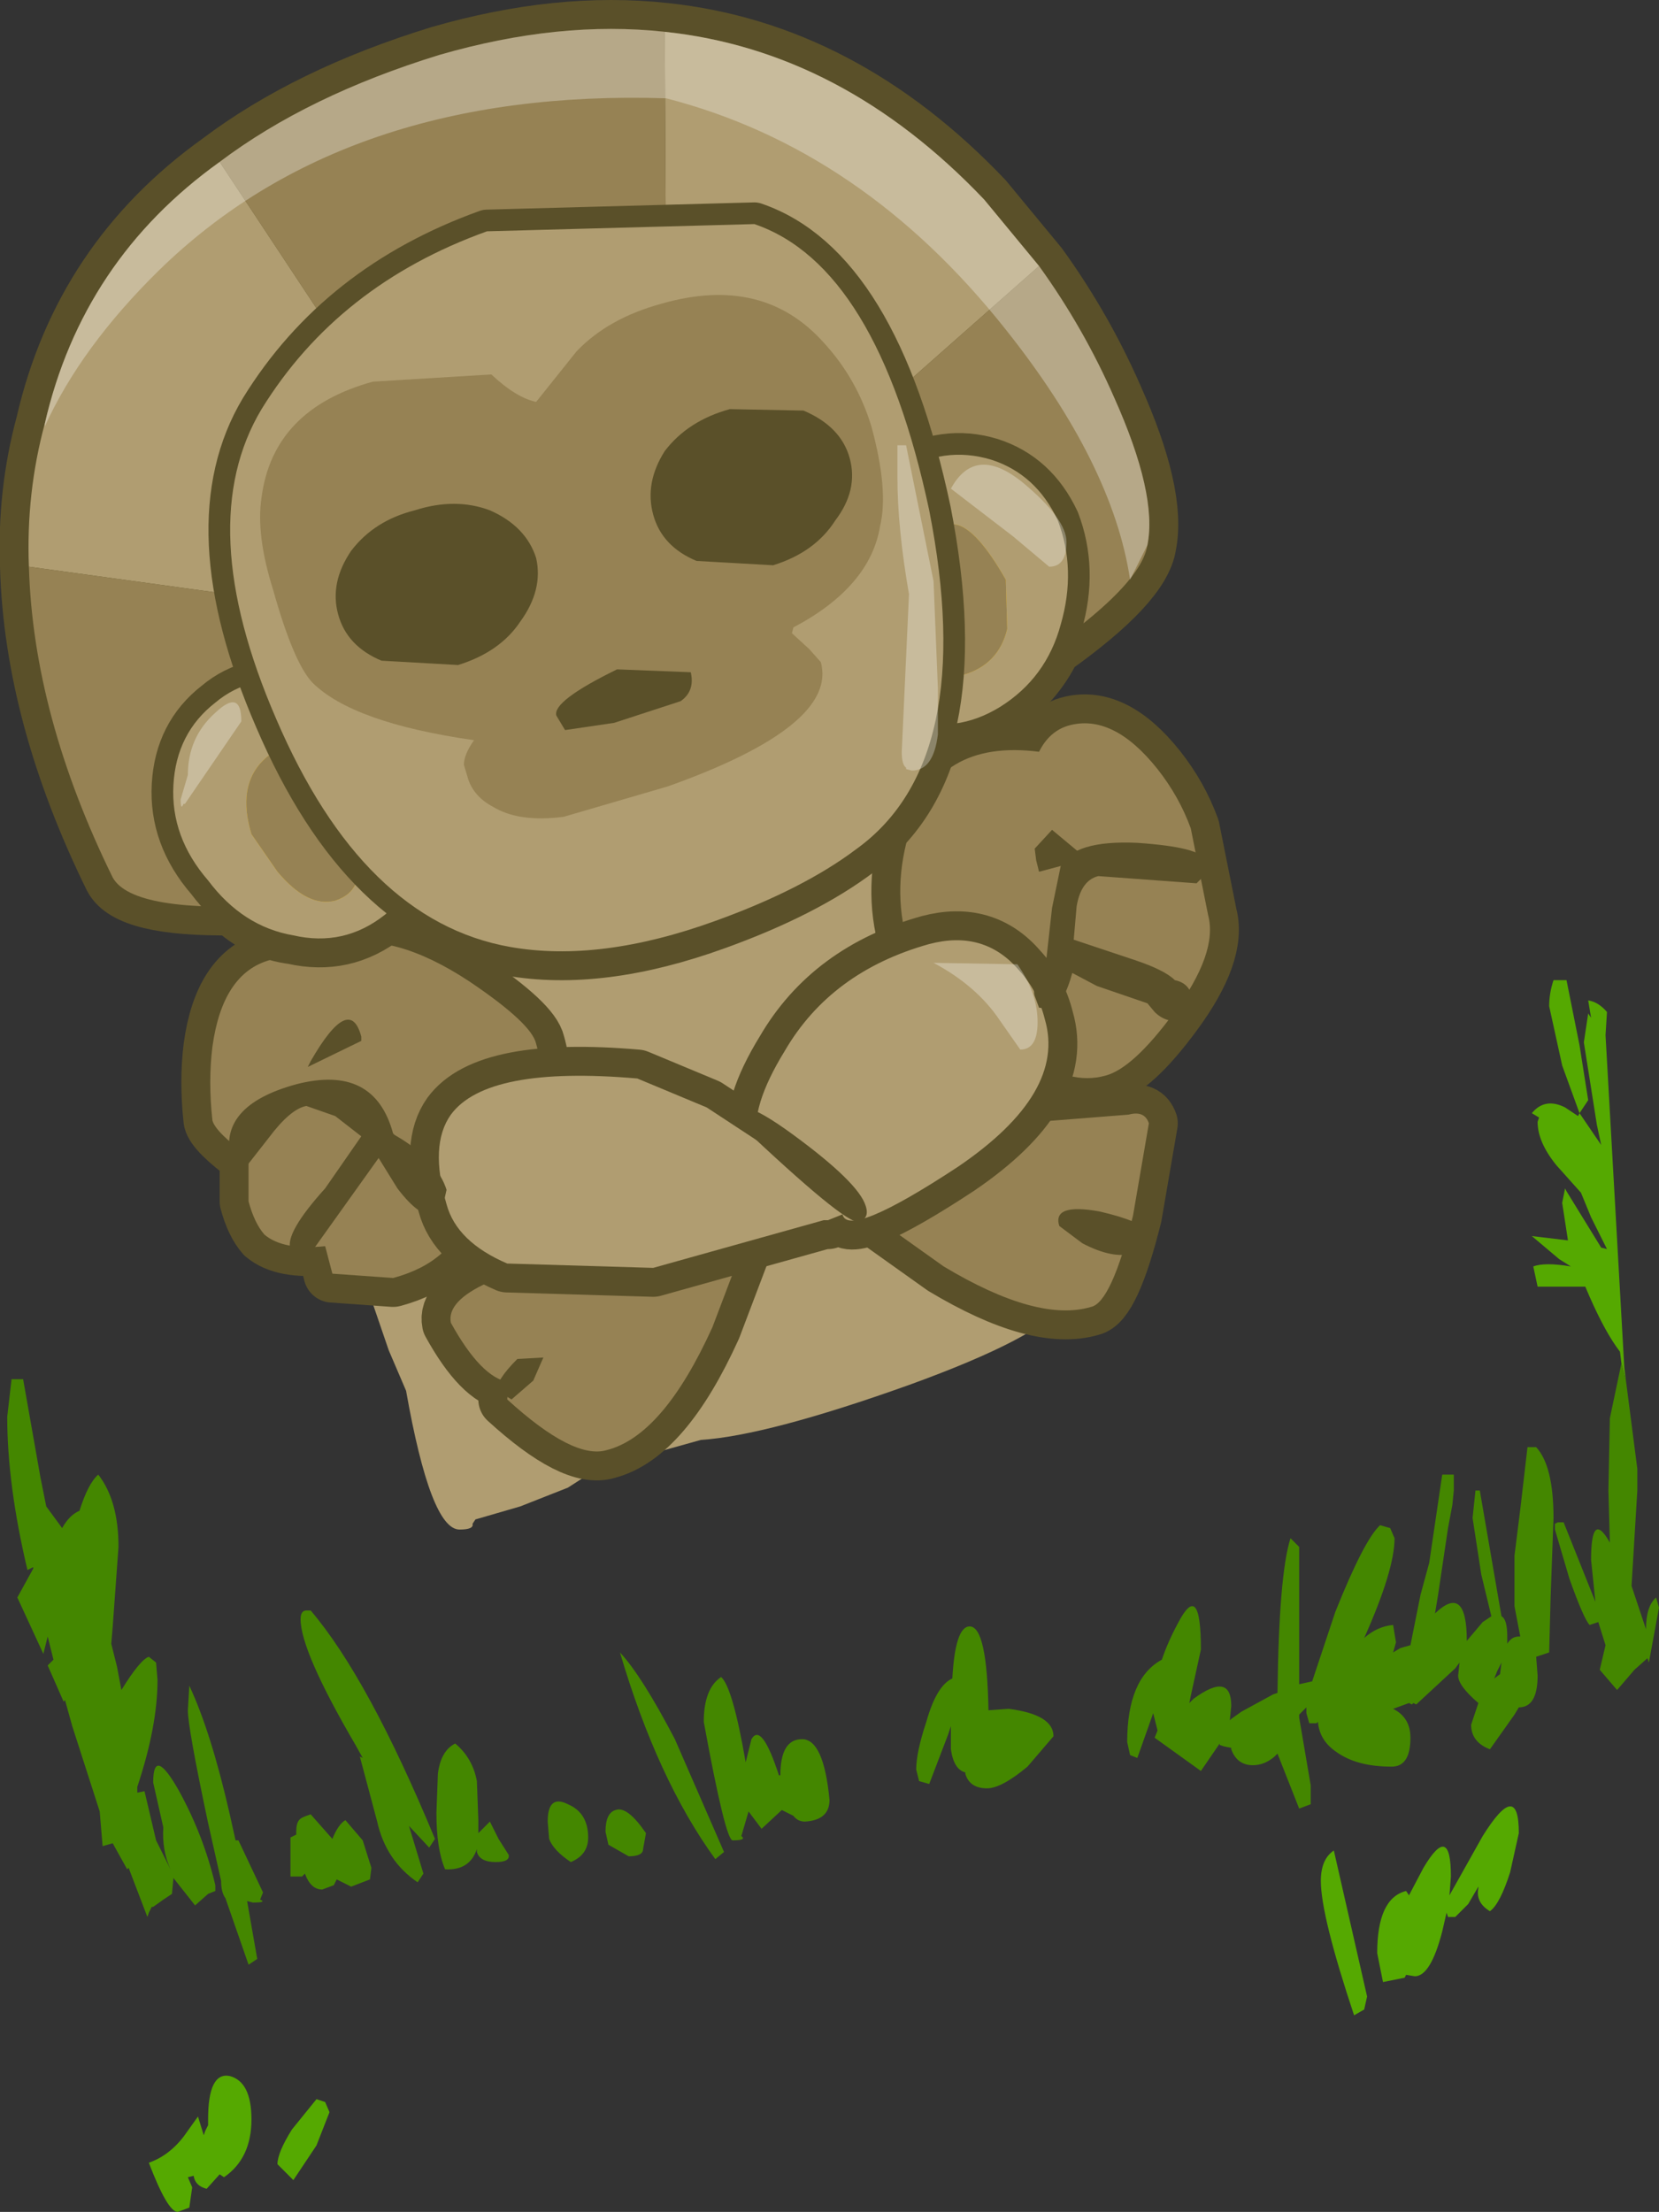 <?xml version="1.0" encoding="UTF-8" standalone="no"?>
<svg xmlns:xlink="http://www.w3.org/1999/xlink" height="76.5px" width="57.4px" xmlns="http://www.w3.org/2000/svg">
  <rect width="100%" height="100%" fill="#333333" stroke="none"/>
  <g transform="matrix(1.0, 0.0, 0.0, 1.0, -3.55, 17.65)">
    <path d="M42.1 25.5 L41.75 26.75 Q41.25 27.45 40.35 27.45 39.55 28.6 35.0 30.25 30.1 32.0 27.8 32.15 L25.65 32.75 Q24.85 33.35 24.1 33.35 L23.9 33.35 23.2 33.8 21.55 34.45 20.0 34.9 19.9 35.05 Q19.95 35.25 19.45 35.25 18.45 35.25 17.6 30.45 L17.0 29.05 15.75 25.4 Q15.75 23.85 16.5 23.75 16.8 23.75 17.1 24.05 17.3 23.1 18.2 23.15 19.45 23.15 19.45 24.4 L18.95 26.05 20.7 27.75 23.7 30.35 Q24.2 30.35 26.1 28.2 L27.7 26.3 28.7 24.75 28.75 24.65 Q29.8 22.7 31.1 21.5 32.55 20.05 32.7 21.8 L34.35 22.2 Q35.9 23.1 35.9 24.0 L35.85 24.3 36.05 24.35 36.35 24.1 Q38.25 23.0 38.45 24.8 L39.75 25.05 Q40.75 23.7 41.5 24.1 42.1 24.45 42.1 25.5" fill="#b09d71" fill-rule="evenodd" stroke="none"/>
    <path d="M41.3 27.55 Q39.45 28.1 36.2 26.15 L33.25 24.05 33.2 23.7 33.2 23.6 Q33.25 22.8 34.25 21.9 35.1 21.1 36.15 20.7 L37.55 20.65 38.8 21.2 42.6 20.9 Q43.15 20.75 43.3 21.2 L42.75 24.4 Q42.0 27.4 41.3 27.55 M35.2 10.8 Q37.3 11.05 37.5 11.8 L37.85 14.15 Q37.9 16.4 37.15 17.0 36.25 18.0 34.7 20.3 33.5 21.65 31.6 22.5 L30.95 22.55 27.05 22.65 23.7 22.1 23.05 22.3 22.1 21.85 Q21.4 21.55 20.4 20.2 19.4 18.85 19.15 18.05 L19.15 17.75 18.85 17.35 20.6 14.75 Q21.95 13.15 22.6 13.45 22.65 13.35 22.8 13.35 L25.45 12.75 28.75 11.35 Q30.3 10.6 32.55 10.6 L35.2 10.8 M28.2 28.25 Q26.5 32.0 24.55 32.5 23.4 32.85 21.1 30.75 L21.15 30.15 Q20.2 30.0 19.15 28.1 19.0 27.35 20.45 26.7 22.45 25.8 23.3 24.75 L23.7 24.45 26.0 25.0 29.3 25.35 28.2 28.25" fill="#ff9319" fill-rule="evenodd" stroke="none"/>
    <path d="M41.3 27.55 Q39.45 28.1 36.2 26.15 L33.25 24.05 33.2 23.7 33.2 23.6 Q33.25 22.8 34.25 21.9 35.1 21.1 36.15 20.7 L37.55 20.65 38.8 21.2 42.6 20.9 Q43.15 20.75 43.3 21.2 L42.75 24.4 Q42.0 27.4 41.3 27.55 M28.2 28.25 L29.3 25.35 26.0 25.0 23.7 24.45 23.3 24.75 Q22.45 25.8 20.45 26.7 19.0 27.35 19.15 28.1 20.2 30.0 21.15 30.15 L21.1 30.75 Q23.4 32.85 24.55 32.5 26.5 32.0 28.2 28.25" fill="none" stroke="#5a5029" stroke-linecap="round" stroke-linejoin="round" stroke-width="2.0"/>
    <path d="M41.3 27.55 Q39.45 28.1 36.2 26.15 L33.25 24.05 33.2 23.7 33.2 23.6 Q33.25 22.8 34.25 21.9 35.1 21.1 36.15 20.7 L37.55 20.65 38.8 21.2 42.6 20.9 Q43.15 20.75 43.3 21.2 L42.75 24.4 Q42.0 27.4 41.3 27.55 M28.2 28.25 Q26.5 32.0 24.55 32.5 23.4 32.85 21.1 30.75 L21.15 30.15 Q20.2 30.0 19.15 28.1 19.0 27.35 20.45 26.7 22.45 25.8 23.3 24.75 L23.7 24.45 26.0 25.0 29.3 25.35 28.2 28.25" fill="#968254" fill-rule="evenodd" stroke="none"/>
    <path d="M35.2 10.8 Q37.3 11.05 37.5 11.8 L37.85 14.15 Q37.9 16.4 37.15 17.0 36.25 18.0 34.7 20.3 33.5 21.65 31.6 22.5 L30.95 22.55 27.05 22.65 23.7 22.1 23.05 22.3 22.1 21.85 Q21.4 21.55 20.4 20.2 19.4 18.85 19.15 18.05 L19.15 17.75 18.85 17.35 20.6 14.75 Q21.95 13.15 22.6 13.45 22.65 13.35 22.8 13.35 L25.45 12.75 28.75 11.35 Q30.3 10.6 32.55 10.6 L35.2 10.8" fill="#b09d71" fill-rule="evenodd" stroke="none"/>
    <path d="M43.6 8.95 Q44.35 9.9 44.75 11.0 L45.35 14.0 Q45.7 15.3 44.15 17.4 42.75 19.3 41.8 19.55 40.55 19.9 39.15 18.85 L37.65 17.7 Q35.7 17.55 34.95 14.95 34.4 13.05 35.05 11.0 35.95 7.9 39.5 8.35 39.85 7.65 40.5 7.45 42.05 7.0 43.6 8.95 M39.4 12.1 L39.5 12.5 40.25 12.3 40.85 11.8 39.95 11.05 39.35 11.7 39.4 12.1 M22.1 20.2 L20.1 22.4 19.7 24.3 Q19.2 26.0 17.15 26.55 L15.05 26.4 14.8 25.45 Q13.35 25.6 12.7 25.05 12.35 24.65 12.15 23.9 L12.15 22.35 Q11.0 21.5 10.9 21.1 10.75 19.75 10.9 18.55 11.25 16.0 12.9 15.55 L13.85 15.45 14.2 15.75 Q14.65 15.25 15.25 15.05 17.15 14.55 19.8 16.3 21.95 17.75 22.1 18.45 22.4 19.5 22.1 20.2 M16.05 18.2 Q15.65 16.7 14.3 19.05 L14.2 19.25 16.05 18.35 16.05 18.2" fill="#ff9319" fill-rule="evenodd" stroke="none"/>
    <path d="M43.6 8.95 Q44.35 9.9 44.75 11.0 L45.35 14.0 Q45.7 15.3 44.15 17.4 42.75 19.3 41.8 19.55 40.55 19.9 39.15 18.85 L37.65 17.7 Q35.7 17.55 34.95 14.95 34.4 13.05 35.05 11.0 35.95 7.9 39.5 8.35 39.85 7.65 40.5 7.45 42.05 7.0 43.6 8.95 M39.4 12.1 L39.5 12.5 40.25 12.3 40.85 11.8 39.95 11.05 39.35 11.7 39.4 12.1 M22.1 20.2 L20.1 22.4 19.7 24.3 Q19.2 26.0 17.15 26.55 L15.05 26.4 14.8 25.45 Q13.35 25.6 12.7 25.05 12.35 24.65 12.15 23.9 L12.15 22.35 Q11.0 21.5 10.9 21.1 10.75 19.75 10.9 18.55 11.25 16.0 12.9 15.55 L13.85 15.45 14.2 15.75 Q14.65 15.25 15.25 15.05 17.15 14.55 19.8 16.3 21.95 17.75 22.1 18.45 22.4 19.5 22.1 20.2 M16.05 18.2 Q15.65 16.7 14.3 19.05 L14.2 19.25 16.05 18.35 16.05 18.2" fill="none" stroke="#5a5029" stroke-linecap="round" stroke-linejoin="round" stroke-width="2.0"/>
    <path d="M43.6 8.95 Q44.35 9.9 44.75 11.0 L45.35 14.0 Q45.7 15.3 44.15 17.4 42.75 19.3 41.8 19.55 40.55 19.9 39.15 18.85 L37.65 17.7 Q35.7 17.55 34.95 14.95 34.4 13.05 35.05 11.0 35.95 7.9 39.5 8.35 39.85 7.65 40.5 7.45 42.05 7.0 43.6 8.95 M39.4 12.1 L39.5 12.5 40.25 12.3 40.85 11.8 39.95 11.05 39.35 11.7 39.4 12.1 M22.1 20.2 L20.1 22.4 19.7 24.3 Q19.2 26.0 17.15 26.55 L15.05 26.4 14.8 25.45 Q13.35 25.6 12.7 25.05 12.35 24.65 12.15 23.9 L12.15 22.35 Q11.0 21.5 10.9 21.1 10.75 19.75 10.9 18.55 11.25 16.0 12.9 15.55 L13.85 15.45 14.2 15.75 Q14.65 15.25 15.25 15.05 17.15 14.55 19.8 16.3 21.95 17.75 22.1 18.45 22.4 19.5 22.1 20.2 M16.05 18.2 Q15.65 16.7 14.3 19.05 L14.2 19.25 16.05 18.35 16.05 18.2" fill="#968254" fill-rule="evenodd" stroke="none"/>
    <path d="M28.0 20.65 L29.6 21.7 29.75 21.8 Q29.5 20.65 30.7 18.7 32.3 15.95 35.7 15.0 37.6 14.5 38.8 15.9 39.45 16.6 39.7 17.6 40.45 20.15 36.7 22.7 32.9 25.2 32.7 24.35 L32.2 24.55 32.05 24.55 26.15 26.2 21.1 26.05 Q19.35 25.3 19.0 24.0 18.4 21.95 19.15 20.9 20.4 19.2 25.6 19.65 L28.0 20.65" fill="#ffc922" fill-rule="evenodd" stroke="none"/>
    <path d="M28.0 20.65 L29.6 21.7 29.75 21.8 Q29.5 20.65 30.7 18.7 32.3 15.95 35.7 15.0 37.6 14.5 38.8 15.9 39.45 16.6 39.7 17.6 40.45 20.15 36.7 22.7 32.9 25.2 32.7 24.35 L32.2 24.55 32.05 24.55 26.15 26.2 21.1 26.05 Q19.35 25.3 19.0 24.0 18.4 21.95 19.15 20.9 20.4 19.2 25.6 19.65 L28.0 20.65 Z" fill="none" stroke="#5a5029" stroke-linecap="round" stroke-linejoin="round" stroke-width="2.0"/>
    <path d="M28.0 20.65 L29.6 21.7 29.75 21.8 Q29.5 20.65 30.7 18.7 32.3 15.95 35.7 15.0 37.6 14.5 38.8 15.9 39.45 16.6 39.7 17.6 40.45 20.15 36.7 22.7 32.9 25.2 32.7 24.35 L32.2 24.55 32.05 24.55 26.15 26.2 21.1 26.05 Q19.35 25.3 19.0 24.0 18.4 21.95 19.15 20.9 20.4 19.2 25.6 19.65 L28.0 20.65" fill="#b09d71" fill-rule="evenodd" stroke="none"/>
    <path d="M26.55 -16.55 Q32.7 -15.9 37.6 -10.75 L39.5 -8.45 Q41.05 -6.3 42.1 -3.9 43.6 -0.55 43.25 1.2 43.05 2.55 39.95 4.75 39.35 6.0 38.15 6.8 37.0 7.45 35.85 7.35 35.25 10.2 33.2 11.7 31.35 13.1 28.3 14.2 24.3 15.65 21.2 15.1 19.15 14.75 17.45 13.4 L16.85 14.0 Q15.45 15.1 13.7 14.7 12.5 14.55 11.6 13.7 8.0 13.75 7.45 12.7 4.7 7.1 4.55 1.95 4.45 -0.6 5.1 -3.0 6.4 -8.65 11.15 -12.05 14.2 -14.35 18.75 -15.75 22.9 -16.95 26.55 -16.55" fill="#5a5029" fill-rule="evenodd" stroke="none"/>
    <path d="M26.55 -16.55 Q32.7 -15.9 37.6 -10.75 L39.5 -8.45 Q41.05 -6.3 42.1 -3.9 43.6 -0.55 43.25 1.2 43.05 2.55 39.95 4.75 39.35 6.0 38.15 6.8 37.0 7.45 35.85 7.35 35.25 10.2 33.2 11.7 31.35 13.1 28.3 14.2 24.3 15.65 21.2 15.1 19.15 14.75 17.45 13.4 L16.85 14.0 Q15.45 15.1 13.7 14.7 12.5 14.55 11.6 13.7 8.0 13.75 7.45 12.7 4.7 7.1 4.55 1.95 4.45 -0.6 5.1 -3.0 6.4 -8.65 11.15 -12.05 14.2 -14.35 18.75 -15.75 22.9 -16.95 26.55 -16.55 Z" fill="none" stroke="#5a5029" stroke-linecap="round" stroke-linejoin="round" stroke-width="2.0"/>
    <path d="M4.55 1.95 Q4.45 -0.6 5.1 -3.0 6.4 -8.65 11.15 -12.05 L22.0 4.35 4.55 1.95 M26.55 -16.55 Q32.7 -15.9 37.6 -10.75 L39.5 -8.45 26.65 2.9 26.55 -16.55" fill="#b09d71" fill-rule="evenodd" stroke="none"/>
    <path d="M11.15 -12.05 Q14.2 -14.35 18.75 -15.75 22.9 -16.95 26.55 -16.55 L26.65 2.9 39.5 -8.45 Q41.05 -6.3 42.1 -3.9 43.6 -0.55 43.25 1.2 43.0 2.85 38.2 5.9 35.85 7.5 33.5 8.7 18.0 12.9 17.95 13.1 L13.1 13.65 Q8.15 13.95 7.45 12.7 4.7 7.1 4.55 1.95 L22.0 4.35 11.15 -12.05" fill="#968254" fill-rule="evenodd" stroke="none"/>
    <path d="M37.85 -1.75 Q39.4 -1.25 40.15 0.35 40.8 2.05 40.25 3.95 39.75 5.8 38.15 6.8 36.6 7.75 35.0 7.2 33.4 6.75 32.7 5.05 31.95 3.45 32.55 1.55 33.1 -0.3 34.65 -1.3 36.2 -2.25 37.85 -1.75 M18.2 11.15 Q18.15 13.0 16.85 14.0 15.45 15.1 13.7 14.7 11.95 14.4 10.75 12.8 9.45 11.3 9.55 9.5 9.65 7.7 11.0 6.65 12.25 5.6 14.1 5.95 15.8 6.25 17.1 7.8 18.25 9.3 18.2 11.15" fill="#ffc922" fill-rule="evenodd" stroke="none"/>
    <path d="M37.85 -1.75 Q39.4 -1.25 40.15 0.35 40.8 2.05 40.25 3.95 39.75 5.8 38.15 6.8 36.6 7.75 35.0 7.2 33.4 6.75 32.7 5.05 31.95 3.45 32.55 1.55 33.1 -0.3 34.65 -1.3 36.2 -2.25 37.85 -1.75 M18.2 11.15 Q18.15 13.0 16.85 14.0 15.45 15.1 13.7 14.7 11.95 14.4 10.75 12.8 9.45 11.3 9.55 9.5 9.65 7.7 11.0 6.65 12.25 5.6 14.1 5.95 15.8 6.25 17.1 7.8 18.25 9.3 18.2 11.15" fill="none" stroke="#5a5029" stroke-linecap="round" stroke-linejoin="round" stroke-width="1.5"/>
    <path d="M37.85 -1.75 Q39.4 -1.25 40.15 0.35 40.8 2.05 40.25 3.95 39.75 5.8 38.15 6.8 36.6 7.75 35.0 7.2 33.4 6.75 32.7 5.05 31.95 3.45 32.55 1.55 33.1 -0.3 34.65 -1.3 36.2 -2.25 37.85 -1.75 M38.35 2.4 Q36.3 -1.2 35.45 1.95 35.2 3.2 35.7 5.0 L35.9 5.5 Q36.25 5.9 36.85 5.7 38.1 5.35 38.4 4.1 L38.35 2.4 M14.1 5.95 Q15.8 6.25 17.1 7.8 18.25 9.3 18.2 11.15 18.15 13.0 16.85 14.0 15.45 15.1 13.7 14.7 11.95 14.4 10.75 12.8 9.45 11.3 9.55 9.5 9.65 7.7 11.0 6.65 12.25 5.6 14.1 5.95 M14.15 9.5 Q13.6 7.7 12.65 8.65 11.75 9.55 12.25 11.2 L13.15 12.5 Q14.2 13.75 15.15 13.5 16.2 13.15 15.85 11.9 L15.0 10.55 14.15 9.5" fill="#b09d71" fill-rule="evenodd" stroke="none"/>
    <path d="M38.35 2.4 L38.4 4.1 Q38.1 5.35 36.85 5.7 36.25 5.9 35.9 5.5 L35.7 5.0 Q35.2 3.2 35.45 1.95 36.3 -1.2 38.35 2.4 M14.15 9.5 L15.0 10.55 15.85 11.9 Q16.2 13.15 15.15 13.5 14.2 13.75 13.15 12.5 L12.25 11.2 Q11.75 9.55 12.65 8.65 13.6 7.7 14.15 9.5" fill="#968254" fill-rule="evenodd" stroke="none"/>
    <path d="M29.65 -9.9 Q33.9 -8.45 35.7 0.0 37.4 8.65 33.2 11.7 31.35 13.1 28.3 14.2 24.3 15.65 21.2 15.1 16.1 14.2 13.1 7.2 10.2 0.5 12.6 -3.5 15.25 -7.8 20.4 -9.65 L29.65 -9.9" fill="#ffc922" fill-rule="evenodd" stroke="none"/>
    <path d="M29.65 -9.9 Q33.9 -8.45 35.7 0.0 37.4 8.65 33.2 11.7 31.35 13.1 28.3 14.2 24.3 15.65 21.2 15.1 16.1 14.2 13.1 7.2 10.2 0.5 12.6 -3.5 15.25 -7.8 20.4 -9.65 L29.65 -9.9 Z" fill="none" stroke="#5a5029" stroke-linecap="round" stroke-linejoin="round" stroke-width="1.5"/>
    <path d="M29.65 -9.9 Q33.9 -8.45 35.7 0.0 37.4 8.65 33.2 11.7 31.35 13.1 28.3 14.2 24.3 15.65 21.2 15.1 16.1 14.2 13.1 7.2 10.2 0.5 12.6 -3.5 15.25 -7.8 20.4 -9.65 L29.65 -9.9" fill="#b09d71" fill-rule="evenodd" stroke="none"/>
    <path d="M22.1 -3.75 L23.5 -5.5 Q24.6 -6.65 26.45 -7.15 29.95 -8.15 32.05 -5.8 33.2 -4.55 33.7 -2.9 34.3 -0.7 34.0 0.55 33.65 2.65 31.0 4.05 L30.95 4.25 31.55 4.8 31.95 5.25 Q32.55 7.45 26.65 9.55 L23.05 10.6 Q21.5 10.8 20.6 10.25 19.95 9.9 19.75 9.3 L19.6 8.8 Q19.6 8.45 19.95 7.95 15.75 7.35 14.35 5.95 13.7 5.25 13.0 2.75 12.4 0.85 12.6 -0.45 13.0 -3.5 16.45 -4.45 L20.55 -4.7 Q21.4 -3.9 22.1 -3.75" fill="#968254" fill-rule="evenodd" stroke="none"/>
    <path d="M31.35 -3.45 Q32.65 -2.9 32.95 -1.8 33.25 -0.7 32.45 0.35 31.75 1.45 30.3 1.9 L27.65 1.75 Q26.45 1.25 26.15 0.15 25.85 -0.95 26.55 -2.05 27.35 -3.1 28.8 -3.5 L31.35 -3.45 M22.1 1.65 Q22.35 2.75 21.55 3.85 20.85 4.9 19.4 5.35 L16.75 5.2 Q15.55 4.7 15.25 3.6 14.95 2.5 15.7 1.4 16.5 0.35 17.9 0.0 19.3 -0.45 20.5 0.0 21.75 0.55 22.1 1.65 M23.1 7.6 L22.8 7.1 Q22.65 6.6 24.9 5.5 L27.45 5.6 Q27.6 6.25 27.1 6.6 L24.8 7.35 23.1 7.6" fill="#5a5029" fill-rule="evenodd" stroke="none"/>
    <path d="M45.25 12.1 L45.2 12.65 44.95 12.9 41.55 12.65 Q40.95 12.8 40.8 13.7 L40.7 14.85 42.8 15.55 Q43.85 15.9 44.2 16.25 44.7 16.35 44.8 16.85 45.0 17.5 44.5 17.65 43.9 17.75 43.5 17.35 L43.25 17.05 41.5 16.45 40.65 16.0 Q40.35 17.1 39.9 17.25 L39.5 17.2 39.35 16.8 Q39.25 16.55 39.6 15.85 L39.8 15.6 39.75 15.55 39.95 13.75 40.25 12.3 Q40.7 11.4 42.9 11.5 45.1 11.65 45.25 12.1 M42.75 25.7 Q42.05 25.9 41.0 25.35 L40.2 24.75 Q39.95 23.95 41.6 24.25 43.1 24.6 43.2 24.95 43.4 25.55 42.75 25.7 M33.25 24.6 Q32.8 24.7 29.05 21.15 28.75 19.95 31.0 21.6 33.25 23.25 33.5 24.05 33.65 24.5 33.25 24.6 M11.95 22.85 L11.7 22.8 11.55 22.5 Q11.05 20.6 13.8 19.85 16.5 19.15 17.15 21.55 L17.2 21.6 17.45 21.75 Q18.7 22.55 19.0 23.5 L18.9 23.95 18.6 24.35 Q18.1 24.5 17.3 23.45 L16.65 22.4 14.15 25.9 Q13.7 26.05 13.6 25.55 13.4 25.0 14.8 23.45 L16.05 21.65 15.15 20.95 14.15 20.6 Q13.6 20.7 12.85 21.7 L11.95 22.85 M22.35 29.3 L22.0 30.1 21.25 30.75 20.75 30.45 Q20.7 30.1 21.45 29.35 L22.35 29.3" fill="#5a5029" fill-rule="evenodd" stroke="none"/>
    <path d="M18.75 -15.75 Q22.9 -16.95 26.55 -16.55 32.7 -15.9 37.6 -10.75 L39.5 -8.45 Q41.05 -6.3 42.1 -3.9 43.6 -0.55 43.25 1.2 L42.65 2.4 Q42.05 -1.6 38.35 -6.25 33.4 -12.5 26.6 -14.25 15.5 -14.6 9.05 -8.3 6.35 -5.65 5.1 -2.9 L5.1 -3.0 Q6.4 -8.65 11.15 -12.05 14.2 -14.35 18.75 -15.75 M38.95 -0.95 Q40.45 0.3 40.45 1.1 40.45 1.95 39.85 1.95 L38.6 0.9 36.45 -0.75 Q37.3 -2.3 38.95 -0.95 M34.6 -2.25 L34.9 -2.25 35.85 2.45 36.0 6.15 36.0 7.75 Q35.85 9.0 35.1 9.0 L34.9 8.95 34.9 8.9 Q34.75 8.8 34.75 8.35 L35.0 2.9 Q34.6 0.6 34.6 -1.15 L34.6 -2.25 M35.85 15.65 L38.75 15.7 Q39.45 16.7 39.45 17.7 39.45 18.65 38.85 18.65 L38.15 17.65 Q37.35 16.45 35.85 15.65 M11.9 7.3 L9.95 10.15 9.9 10.15 Q9.8 10.4 9.8 10.0 L10.05 9.15 Q10.05 7.85 11.0 7.0 11.9 6.15 11.9 7.3" fill="#ffffff" fill-opacity="0.302" fill-rule="evenodd" stroke="none"/>
    <path d="M59.65 29.5 L59.6 29.1 Q59.1 28.45 58.55 27.2 L58.4 26.85 56.75 26.85 56.6 26.15 Q57.0 26.0 57.9 26.15 L57.5 25.9 56.55 25.1 57.8 25.25 57.6 23.95 57.7 23.45 57.75 23.55 58.95 25.5 59.15 25.55 58.6 24.45 58.25 23.6 57.4 22.65 Q56.75 21.85 56.75 21.15 L56.8 21.0 56.55 20.85 Q57.0 20.3 57.7 20.65 L58.15 20.95 58.2 20.85 57.6 19.2 57.15 17.15 Q57.15 16.7 57.3 16.25 L57.75 16.25 58.2 18.5 58.5 20.4 58.2 20.85 58.95 21.95 58.8 21.25 58.35 18.4 58.5 17.4 58.6 17.55 58.5 16.95 Q58.85 17.0 59.15 17.35 L59.1 18.15 59.75 29.65 59.8 30.05 59.65 29.5" fill="#55a901" fill-rule="evenodd" stroke="none"/>
    <path d="M59.8 30.05 L60.2 33.15 60.2 33.9 60.0 37.2 60.5 38.7 Q60.5 37.9 60.85 37.6 L60.95 37.95 60.6 39.85 60.55 39.7 60.1 40.1 59.5 40.8 58.9 40.1 59.1 39.25 58.85 38.45 58.55 38.55 Q58.35 38.35 57.85 36.95 L57.35 35.25 57.35 35.05 57.45 35.0 57.65 35.0 58.75 37.75 58.6 36.3 Q58.6 34.55 59.25 35.7 L59.2 33.9 59.25 31.4 59.65 29.5 59.8 30.05 M53.85 33.35 L53.85 33.9 53.8 34.4 53.65 35.2 53.3 37.55 53.2 38.15 Q54.3 37.1 54.3 39.1 L54.85 38.45 55.15 38.25 54.8 36.8 54.5 34.85 54.6 33.9 54.75 33.9 55.5 38.25 Q55.7 38.35 55.7 38.95 L55.7 39.2 Q55.85 38.95 56.1 38.95 L56.15 38.95 55.95 37.9 55.95 36.15 56.15 34.55 56.4 32.4 56.7 32.4 Q57.3 33.05 57.3 34.85 L57.2 37.6 57.15 39.5 56.7 39.65 56.75 40.3 Q56.75 41.4 56.1 41.4 L55.95 41.65 55.1 42.85 Q54.45 42.6 54.45 42.0 L54.7 41.25 Q54.0 40.65 54.0 40.3 L54.05 39.85 53.9 40.05 52.55 41.3 52.45 41.25 52.4 41.3 52.3 41.25 51.75 41.45 Q52.35 41.75 52.35 42.45 52.35 43.45 51.7 43.45 50.5 43.45 49.8 42.95 49.2 42.55 49.15 41.9 L49.1 41.95 48.85 41.95 48.75 41.6 48.75 41.4 48.5 41.65 48.5 41.75 48.9 44.1 48.9 44.75 48.5 44.9 47.75 43.0 47.65 43.1 Q47.3 43.4 46.9 43.4 46.35 43.4 46.15 42.85 L46.15 42.8 45.9 42.75 45.75 42.7 45.75 42.65 45.1 43.6 43.5 42.45 43.6 42.2 43.45 41.6 42.9 43.15 42.65 43.05 42.55 42.6 Q42.55 40.4 43.75 39.75 43.95 39.15 44.3 38.5 45.1 36.95 45.1 39.4 L44.75 41.0 44.7 41.25 44.85 41.1 Q46.15 40.15 46.15 41.35 L46.1 41.85 46.15 41.8 46.5 41.55 47.6 40.95 47.75 40.9 Q47.8 36.8 48.2 35.55 L48.5 35.85 48.5 40.6 48.95 40.5 49.75 38.1 Q50.75 35.6 51.3 35.1 L51.65 35.2 51.8 35.55 Q51.8 36.65 50.75 39.0 51.2 38.6 51.75 38.55 L51.85 39.15 51.75 39.5 52.0 39.35 52.35 39.25 52.7 37.5 53.0 36.4 53.45 33.35 53.85 33.35 M55.35 40.15 L55.25 40.4 55.45 40.25 55.5 39.85 55.35 40.15 M4.35 30.05 L4.95 33.45 5.15 34.45 5.7 35.2 Q5.95 34.75 6.3 34.6 6.6 33.65 6.95 33.35 7.65 34.25 7.65 35.85 L7.45 38.6 7.4 39.2 7.6 40.0 7.75 40.8 Q8.4 39.75 8.7 39.65 L8.95 39.85 9.0 40.45 Q9.0 42.05 8.3 44.15 L8.3 44.35 8.55 44.3 8.95 46.0 9.45 47.0 Q9.15 46.35 9.2 45.55 L8.85 44.0 Q8.85 42.7 9.75 44.3 10.6 45.85 11.0 47.55 L11.0 47.75 10.75 47.85 10.3 48.25 9.55 47.3 9.5 47.85 9.2 48.05 8.85 48.3 8.8 48.3 8.7 48.5 8.65 48.65 8.0 46.95 7.95 47.0 7.45 46.1 7.1 46.2 7.0 45.0 6.05 42.05 5.8 41.15 5.75 41.2 5.2 39.95 5.4 39.75 5.2 38.95 5.05 39.55 4.15 37.6 4.7 36.6 4.7 36.55 4.5 36.65 Q3.8 33.7 3.8 31.35 L3.95 30.05 4.35 30.05 M10.1 40.65 Q10.85 42.25 11.5 45.1 L11.7 46.0 11.8 46.0 12.65 47.8 12.55 48.05 Q12.8 48.15 12.3 48.15 L12.1 48.1 12.45 50.1 12.15 50.3 11.35 48.0 Q11.2 47.8 11.2 47.4 L10.75 45.4 Q10.05 42.1 10.05 41.5 L10.1 40.65 M15.85 42.7 Q13.95 39.45 13.95 38.35 13.95 38.05 14.15 38.05 L14.3 38.05 Q16.3 40.4 18.6 45.95 L18.4 46.25 17.7 45.5 18.2 47.15 18.0 47.45 Q16.9 46.7 16.6 45.35 L16.0 43.1 16.1 43.15 15.85 42.7 M14.3 45.1 L15.05 45.95 Q15.25 45.45 15.5 45.3 L16.1 46.0 16.4 46.95 16.35 47.35 15.7 47.6 15.2 47.35 15.1 47.55 14.7 47.7 Q14.3 47.7 14.1 47.15 L14.0 47.25 13.6 47.25 13.6 45.9 13.8 45.8 13.8 45.7 Q13.8 45.35 13.95 45.25 14.0 45.2 14.3 45.1 M20.1 45.75 L20.5 45.35 20.8 45.95 21.15 46.5 Q21.2 46.75 20.7 46.75 20.15 46.75 20.05 46.4 L20.05 46.3 Q19.8 47.05 18.95 47.0 18.65 46.3 18.65 45.05 L18.7 43.7 Q18.8 42.9 19.3 42.65 19.9 43.15 20.05 43.95 L20.1 45.3 20.1 45.75 M29.35 43.3 L29.55 42.5 Q29.9 41.9 30.5 43.75 L30.55 43.75 Q30.55 42.5 31.3 42.5 32.05 42.5 32.25 44.6 32.25 45.3 31.4 45.35 31.15 45.35 31.0 45.15 L30.6 44.95 29.9 45.6 29.45 45.0 29.2 45.85 Q29.4 46.0 28.9 46.0 28.65 46.0 27.9 41.9 27.9 40.75 28.5 40.35 28.9 40.7 29.35 43.3 M23.9 45.9 Q23.9 46.5 23.3 46.75 22.7 46.35 22.55 45.95 L22.5 45.35 Q22.5 44.4 23.2 44.75 23.9 45.05 23.9 45.9 M24.85 44.95 Q25.25 44.8 25.9 45.75 L25.8 46.3 Q25.8 46.55 25.3 46.55 L24.6 46.15 24.5 45.7 Q24.5 45.05 24.85 44.95 M28.3 46.65 Q26.3 43.9 25.0 39.5 25.75 40.3 26.9 42.5 L28.6 46.4 28.3 46.65 M38.45 41.45 Q40.0 41.65 40.0 42.4 L39.1 43.45 Q38.2 44.2 37.7 44.2 37.1 44.2 36.95 43.7 L36.95 43.65 Q36.55 43.55 36.45 42.85 L36.45 42.05 36.35 42.35 35.7 44.05 35.35 43.95 35.25 43.55 Q35.25 42.95 35.6 41.9 35.95 40.65 36.5 40.4 36.6 38.6 37.1 38.6 37.7 38.6 37.75 41.5 L38.45 41.45" fill="#448700" fill-rule="evenodd" stroke="none"/>
    <path d="M49.7 46.35 L50.85 51.4 50.75 51.85 50.4 52.05 Q49.25 48.6 49.25 47.4 49.25 46.65 49.7 46.35 M52.3 47.9 L52.8 46.95 Q53.75 45.35 53.75 47.25 L53.7 47.9 54.85 45.85 Q56.1 43.85 56.1 45.75 L55.8 47.1 Q55.45 48.2 55.1 48.45 54.6 48.15 54.7 47.65 L54.7 47.6 54.35 48.2 53.9 48.65 53.65 48.65 53.6 48.5 53.45 49.15 Q53.05 50.7 52.5 50.7 L52.2 50.65 52.15 50.75 51.4 50.9 51.2 49.9 Q51.2 48.0 52.2 47.75 L52.3 47.9 M11.5 54.15 Q12.25 54.35 12.25 55.65 12.25 57.0 11.3 57.65 L11.15 57.55 10.7 58.05 Q10.3 57.95 10.25 57.6 L10.05 57.65 10.2 58.0 10.1 58.7 9.7 58.85 Q9.35 58.85 8.7 57.15 9.4 56.9 9.9 56.25 L10.4 55.55 10.6 56.2 10.65 56.05 10.75 55.85 10.75 55.65 Q10.75 54.0 11.5 54.15 M14.95 55.4 L14.5 56.55 13.7 57.75 13.15 57.2 Q13.15 56.8 13.65 56.0 L14.5 54.95 14.8 55.05 14.95 55.4" fill="#55a901" fill-rule="evenodd" stroke="none"/>
  </g>
</svg>
